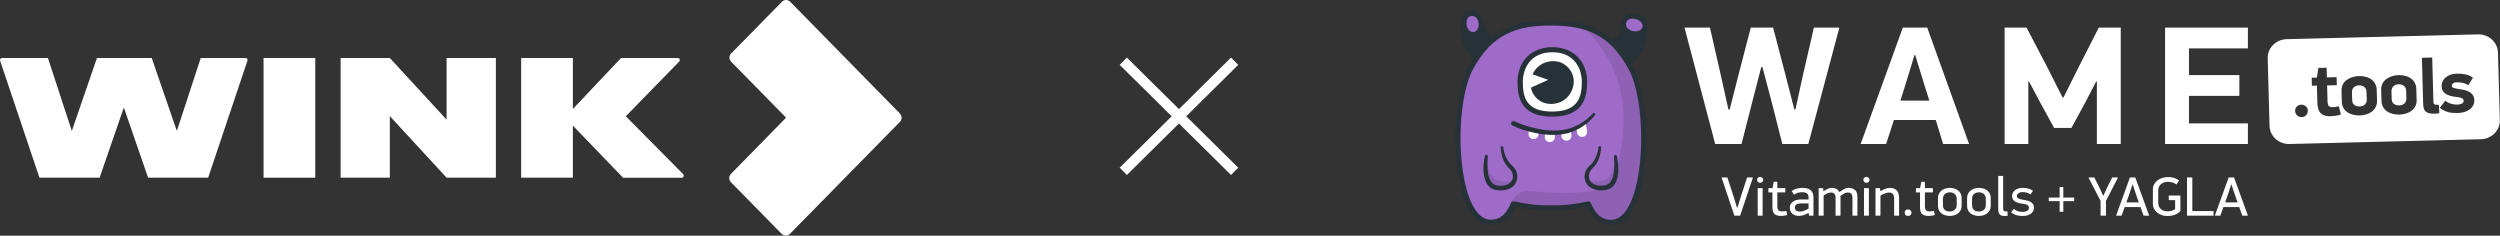 <svg width="244" height="23" viewBox="0 0 244 23" fill="none" xmlns="http://www.w3.org/2000/svg">
<rect x="0" y="0" width="244" height="23" fill="#333333" stroke="none"/>
<g clip-path="url(#clip0_4_2)">
<path d="M66.678 16.998L61.082 11.348L66.293 6.002C66.371 5.922 66.371 5.794 66.293 5.714C66.254 5.674 66.206 5.658 66.151 5.658H60.618L55.911 10.636V5.658H50.865V17.342H55.911V12.26L60.815 17.35H66.528C66.639 17.35 66.725 17.262 66.733 17.15C66.733 17.094 66.709 17.038 66.678 16.998Z" fill="white"/>
<path d="M43.587 5.658V11.676L38.047 5.658H33.245V17.342H38.047V11.332L43.587 17.342H48.397V5.658H43.587Z" fill="white"/>
<path d="M19.593 5.658L17.259 12.78L14.807 5.658H9.463L7.01 12.78L4.676 5.658H0.196C0.086 5.658 0 5.746 0 5.858C0 5.882 0 5.906 0.008 5.922L3.851 17.342H9.722L12.088 10.492L14.453 17.342H20.316L24.151 5.922C24.191 5.818 24.136 5.706 24.026 5.666C24.002 5.658 23.986 5.658 23.963 5.658H19.593Z" fill="white"/>
<path d="M30.769 5.658H25.723V17.342H30.769V5.658Z" fill="white"/>
<path d="M76.321 0.168L71.362 5.218C71.142 5.442 71.142 5.802 71.362 6.026L76.722 11.484L71.338 16.974C71.118 17.198 71.118 17.558 71.338 17.782L76.298 22.832C76.518 23.056 76.871 23.056 77.091 22.832L87.835 11.892C88.055 11.668 88.055 11.308 87.835 11.084L77.123 0.168C76.903 -0.056 76.541 -0.056 76.321 0.168Z" fill="white"/>
</g>
<path d="M109.631 5.975L120.5 16.724M120.5 5.975L109.631 16.724" stroke="white"/>
<path fill-rule="evenodd" clip-rule="evenodd" d="M225.244 10.787C225.251 10.949 225.196 11.107 225.091 11.233C225.036 11.295 224.967 11.345 224.89 11.378C224.813 11.411 224.729 11.428 224.645 11.426C224.56 11.43 224.476 11.417 224.398 11.387C224.319 11.358 224.248 11.313 224.189 11.255C224.07 11.139 224.003 10.982 224.003 10.819C223.999 10.743 224.011 10.666 224.04 10.595C224.067 10.524 224.111 10.459 224.166 10.404C224.222 10.345 224.29 10.299 224.365 10.267C224.44 10.235 224.522 10.218 224.604 10.218C224.687 10.213 224.769 10.226 224.846 10.254C224.923 10.282 224.993 10.326 225.052 10.382C225.112 10.433 225.159 10.495 225.193 10.565C225.226 10.635 225.243 10.71 225.244 10.787ZM227.079 6.611L227.104 7.554L228.054 7.53L228.074 8.313L227.125 8.337L227.168 9.903C227.163 10.047 227.197 10.19 227.266 10.318C227.332 10.418 227.475 10.466 227.696 10.46C227.782 10.458 227.866 10.451 227.95 10.439C228.046 10.421 228.15 10.395 228.265 10.362L228.469 11.178C228.3 11.242 228.123 11.283 227.943 11.3C227.791 11.322 227.638 11.336 227.484 11.342C227.269 11.353 227.053 11.325 226.849 11.259C226.696 11.205 226.561 11.114 226.455 10.995C226.354 10.871 226.282 10.727 226.245 10.573C226.202 10.397 226.179 10.217 226.176 10.036L226.13 8.355L225.639 8.368L225.619 7.585L226.127 7.573L226.276 6.625L227.079 6.611ZM231.998 9.85C232.009 10.062 231.963 10.272 231.863 10.461C231.773 10.635 231.643 10.786 231.482 10.905C231.32 11.023 231.138 11.112 230.944 11.168C230.531 11.29 230.091 11.302 229.673 11.2C229.474 11.153 229.284 11.073 229.113 10.963C228.952 10.851 228.819 10.706 228.722 10.539C228.618 10.353 228.564 10.146 228.563 9.935L228.534 8.848C228.523 8.637 228.567 8.427 228.661 8.237C228.753 8.067 228.884 7.919 229.042 7.802C229.205 7.68 229.39 7.588 229.588 7.53C229.793 7.465 230.007 7.429 230.223 7.422C230.446 7.416 230.667 7.441 230.881 7.497C231.081 7.542 231.268 7.625 231.434 7.741C231.595 7.854 231.725 8.002 231.815 8.172C231.914 8.362 231.966 8.571 231.966 8.783L231.998 9.85ZM235.301 7.652C235.461 7.765 235.592 7.913 235.682 8.083C235.782 8.272 235.834 8.482 235.833 8.694L235.862 9.766C235.874 9.977 235.831 10.187 235.734 10.377C235.644 10.55 235.514 10.702 235.353 10.82C235.191 10.938 235.009 11.028 234.814 11.084C234.402 11.207 233.963 11.217 233.544 11.116C233.344 11.069 233.155 10.989 232.984 10.879C232.823 10.766 232.69 10.622 232.593 10.455C232.488 10.267 232.433 10.057 232.434 9.844L232.404 8.757C232.394 8.547 232.438 8.337 232.532 8.147C232.624 7.977 232.754 7.828 232.913 7.712C233.076 7.59 233.261 7.497 233.459 7.439C233.664 7.374 233.878 7.338 234.094 7.332C234.317 7.325 234.539 7.35 234.754 7.406C234.951 7.45 235.137 7.532 235.301 7.646V7.652ZM238.658 9.827C238.832 9.967 239.034 10.073 239.251 10.139C239.445 10.19 239.646 10.213 239.847 10.208C240 10.21 240.151 10.174 240.286 10.106C240.338 10.08 240.38 10.041 240.41 9.994C240.439 9.946 240.455 9.891 240.454 9.836C240.454 9.793 240.443 9.751 240.423 9.713C240.403 9.675 240.373 9.642 240.337 9.617C240.223 9.547 240.091 9.505 239.956 9.495L239.392 9.411C239.21 9.377 239.034 9.323 238.866 9.248C238.711 9.18 238.575 9.076 238.47 8.947C238.359 8.794 238.301 8.612 238.306 8.426C238.297 8.247 238.335 8.067 238.418 7.906C238.494 7.757 238.604 7.627 238.74 7.525C238.876 7.417 239.032 7.334 239.2 7.281C239.378 7.225 239.564 7.195 239.751 7.19C240.036 7.181 240.32 7.202 240.6 7.253C240.877 7.307 241.137 7.42 241.362 7.584L240.908 8.316C240.729 8.2 240.527 8.119 240.316 8.081C240.144 8.045 239.968 8.029 239.792 8.033C239.656 8.027 239.521 8.065 239.411 8.142C239.376 8.17 239.347 8.205 239.327 8.245C239.308 8.285 239.298 8.328 239.298 8.373C239.299 8.419 239.315 8.463 239.345 8.5C239.374 8.536 239.416 8.562 239.462 8.574C239.592 8.617 239.725 8.65 239.86 8.671C240.025 8.696 240.2 8.724 240.385 8.756C240.565 8.785 240.74 8.839 240.904 8.917C241.067 8.988 241.208 9.097 241.315 9.235C241.435 9.398 241.496 9.594 241.49 9.793C241.496 9.974 241.453 10.154 241.362 10.313C241.28 10.465 241.162 10.595 241.017 10.694C240.862 10.805 240.687 10.888 240.501 10.939C240.299 10.995 240.089 11.026 239.878 11.03C239.733 11.034 239.588 11.029 239.443 11.018C239.296 11.011 239.149 10.992 239.006 10.961C238.855 10.921 238.708 10.869 238.566 10.804C238.408 10.728 238.26 10.635 238.124 10.526L238.658 9.827ZM236.498 10.056L236.378 5.639L237.383 5.613L237.498 9.848C237.498 9.917 237.505 9.986 237.519 10.053C237.533 10.101 237.561 10.143 237.6 10.175C237.653 10.202 237.71 10.219 237.768 10.224C237.858 10.233 237.948 10.236 238.038 10.233L238.075 11.046C237.992 11.063 237.907 11.075 237.822 11.083C237.743 11.09 237.667 11.094 237.593 11.096C237.4 11.108 237.207 11.087 237.021 11.034C236.895 10.994 236.782 10.923 236.692 10.829C236.614 10.732 236.562 10.618 236.541 10.498C236.515 10.35 236.502 10.2 236.5 10.05L236.498 10.056ZM233.408 8.9L233.429 9.645C233.429 9.752 233.45 9.857 233.492 9.955C233.534 10.033 233.593 10.102 233.664 10.157C233.736 10.205 233.818 10.241 233.904 10.261C233.992 10.279 234.083 10.287 234.173 10.284C234.256 10.282 234.338 10.27 234.418 10.247C234.501 10.22 234.577 10.179 234.645 10.125C234.712 10.067 234.767 9.996 234.805 9.916C234.846 9.817 234.865 9.71 234.859 9.602L234.838 8.857C234.84 8.753 234.816 8.65 234.768 8.556C234.727 8.479 234.668 8.413 234.596 8.362C234.529 8.309 234.449 8.272 234.363 8.254C234.284 8.23 234.201 8.219 234.117 8.221C234.03 8.225 233.945 8.24 233.863 8.266C233.779 8.289 233.702 8.331 233.637 8.388C233.568 8.443 233.513 8.512 233.476 8.59C233.431 8.685 233.408 8.789 233.411 8.894L233.408 8.9ZM230.969 8.961C230.969 8.857 230.945 8.753 230.896 8.66C230.856 8.583 230.797 8.517 230.726 8.465C230.658 8.413 230.579 8.377 230.494 8.358C230.414 8.335 230.331 8.324 230.247 8.326C230.161 8.329 230.076 8.344 229.993 8.37C229.909 8.393 229.831 8.435 229.767 8.492C229.698 8.547 229.644 8.616 229.607 8.694C229.564 8.79 229.545 8.895 229.551 9L229.572 9.745C229.572 9.852 229.594 9.957 229.635 10.056C229.677 10.133 229.736 10.201 229.807 10.256C229.877 10.305 229.956 10.342 230.039 10.365C230.128 10.383 230.219 10.391 230.31 10.388C230.392 10.387 230.474 10.374 230.554 10.351C230.636 10.324 230.713 10.283 230.78 10.229C230.848 10.171 230.902 10.1 230.94 10.02C230.982 9.921 231.001 9.814 230.996 9.706L230.969 8.961ZM243.8 5.129C243.787 4.646 243.575 4.188 243.211 3.855C242.847 3.522 242.36 3.343 241.858 3.355L223.16 3.824C222.661 3.839 222.188 4.044 221.845 4.392C221.502 4.741 221.315 5.206 221.327 5.686L221.506 12.281C221.518 12.764 221.73 13.222 222.095 13.555C222.459 13.887 222.946 14.067 223.448 14.054L242.146 13.587C242.646 13.573 243.12 13.369 243.464 13.021C243.808 12.672 243.995 12.207 243.985 11.726L243.8 5.129Z" fill="white"/>
<path d="M156.525 4.15C156.525 4.15 157.887 3.953 158.078 3.05C158.268 2.148 158.178 1.184 159.576 1.34C160.973 1.497 160.995 2.684 160.592 4.15C160.189 5.615 158.731 6.823 157.957 7.269" fill="#263238"/>
<path d="M159.342 3.023C159.778 3.138 160.203 2.98 160.296 2.657C160.389 2.335 160.108 1.984 159.672 1.872C159.236 1.759 158.798 1.835 158.715 2.238C158.633 2.641 158.906 2.909 159.342 3.023Z" fill="#9F6BC9"/>
<path d="M146.428 3.802C146.428 3.802 145.03 3.598 144.884 2.408C144.738 1.218 143.939 0.826 143.171 1.08C142.402 1.334 141.81 4.184 144.451 6.414L146.428 3.802Z" fill="#263238"/>
<path fill-rule="evenodd" clip-rule="evenodd" d="M157.228 21.707C156.161 21.707 155.466 20.984 155.028 19.899C153.829 20.179 152.599 20.311 151.366 20.293C150.133 20.311 148.902 20.179 147.704 19.899C147.265 20.984 146.573 21.707 145.502 21.707C143.292 21.707 142.306 17.617 142.287 13.549C142.287 11.17 142.616 8.797 143.245 7.265C143.318 7.087 143.394 6.92 143.476 6.766C145.44 2.992 148.12 2.247 151.375 2.247C154.63 2.247 157.285 2.98 159.252 6.766C161.218 10.552 160.88 21.704 157.219 21.704" fill="#9F6BC9"/>
<path opacity="0.1" fill-rule="evenodd" clip-rule="evenodd" d="M157.228 21.707C156.161 21.707 155.466 20.984 155.027 19.899C153.829 20.179 152.599 20.311 151.366 20.293C150.049 20.283 148.739 20.119 147.463 19.804C147.463 19.804 148.008 18.583 149.215 18.645C150.422 18.707 157.318 19.534 157.747 17.013C158.177 14.492 160.231 8.057 154.458 2.579C156.342 3.102 157.955 4.262 159.257 6.768C161.221 10.531 160.885 21.707 157.224 21.707" fill="black"/>
<path opacity="0.1" fill-rule="evenodd" clip-rule="evenodd" d="M147.869 17.326C147.809 17.937 147.246 18.509 146.072 18.326C144.808 18.13 144.952 16.135 145.039 15.446C145.039 15.446 145.227 17.472 146.425 17.664C147.623 17.856 147.869 17.326 147.869 17.326Z" fill="black"/>
<path opacity="0.1" fill-rule="evenodd" clip-rule="evenodd" d="M154.864 17.326C154.921 17.937 155.485 18.509 156.661 18.326C157.925 18.13 157.781 16.135 157.694 15.446C157.694 15.446 157.502 17.472 156.304 17.664C155.106 17.856 154.864 17.326 154.864 17.326Z" fill="black"/>
<path d="M155.022 19.651C155.074 19.652 155.124 19.668 155.167 19.695C155.21 19.724 155.243 19.762 155.264 19.808C155.713 20.918 156.354 21.458 157.223 21.458C157.816 21.458 158.344 21.101 158.797 20.41C159.644 19.101 160.159 16.571 160.18 13.673C160.199 10.892 159.753 8.289 159.02 6.881C157.127 3.236 154.589 2.492 151.361 2.492C148.133 2.492 145.601 3.238 143.708 6.87C142.972 8.279 142.528 10.882 142.544 13.663C142.577 16.561 143.082 19.075 143.942 20.4C144.391 21.101 144.922 21.447 145.513 21.447C146.382 21.447 147.025 20.908 147.473 19.798C147.497 19.74 147.542 19.693 147.601 19.666C147.657 19.638 147.722 19.632 147.783 19.649C148.958 19.924 150.164 20.057 151.372 20.044C152.583 20.061 153.791 19.931 154.968 19.659C154.989 19.654 155.012 19.651 155.034 19.651M157.234 21.955C156.201 21.955 155.409 21.364 154.878 20.192C153.727 20.438 152.551 20.555 151.372 20.542C150.193 20.555 149.016 20.438 147.865 20.192C147.334 21.364 146.544 21.955 145.508 21.955C144.724 21.955 144.046 21.52 143.496 20.662C141.518 17.59 141.659 9.687 143.244 6.647C145.375 2.557 148.406 1.994 151.366 1.994C154.326 1.994 157.359 2.557 159.488 6.647C161.071 9.687 161.214 17.59 159.234 20.662C158.69 21.52 158.012 21.955 157.228 21.955H157.234Z" fill="#263238"/>
<path d="M145.211 15.259C145.156 16.072 145.039 17.91 146.11 18.098C146.704 18.211 147.471 18.064 147.635 17.415C147.67 17.26 147.666 17.099 147.625 16.945C147.583 16.791 147.504 16.649 147.395 16.529C147.094 16.254 146.857 15.921 146.7 15.553C146.569 15.181 146.489 14.794 146.461 14.403C146.459 14.37 146.47 14.337 146.491 14.312C146.514 14.286 146.546 14.271 146.58 14.268C146.612 14.265 146.644 14.274 146.669 14.293C146.694 14.312 146.711 14.339 146.716 14.369C146.778 14.909 146.979 15.425 147.3 15.872C147.411 16.008 147.554 16.134 147.697 16.278C147.94 16.523 148.081 16.845 148.092 17.183C148.103 17.521 147.983 17.851 147.757 18.11C147.33 18.577 146.635 18.634 146.035 18.552C144.995 18.392 144.765 17.22 144.788 16.371C144.796 15.98 144.844 15.59 144.93 15.208C144.935 15.191 144.943 15.174 144.953 15.159C144.969 15.137 144.992 15.119 145.019 15.11C145.045 15.1 145.074 15.099 145.102 15.105C145.136 15.113 145.167 15.132 145.187 15.16C145.206 15.188 145.215 15.221 145.211 15.254" fill="#263238"/>
<path d="M157.802 15.208C158.037 16.294 158.176 18.261 156.713 18.548C155.869 18.701 154.864 18.408 154.681 17.502C154.637 17.283 154.648 17.058 154.712 16.845C154.777 16.631 154.893 16.435 155.052 16.273C155.199 16.122 155.323 16.012 155.449 15.867C155.767 15.417 155.962 14.898 156.018 14.357C156.021 14.341 156.027 14.325 156.036 14.312C156.046 14.298 156.058 14.287 156.072 14.277C156.085 14.268 156.101 14.261 156.118 14.258C156.134 14.254 156.152 14.254 156.168 14.258C156.2 14.263 156.229 14.28 156.248 14.304C156.268 14.329 156.277 14.36 156.274 14.391C156.248 14.783 156.168 15.169 156.035 15.54C155.879 15.91 155.642 16.243 155.34 16.517C155.231 16.638 155.153 16.781 155.112 16.936C155.072 17.09 155.07 17.252 155.106 17.408C155.247 18.057 156.032 18.193 156.631 18.09C157.698 17.902 157.584 16.064 157.52 15.252C157.524 15.222 157.537 15.195 157.558 15.172C157.579 15.151 157.607 15.136 157.638 15.131C157.669 15.126 157.7 15.13 157.728 15.143C157.756 15.157 157.779 15.178 157.793 15.206L157.802 15.208Z" fill="#263238"/>
<path fill-rule="evenodd" clip-rule="evenodd" d="M154.641 8.002C154.641 9.73 154.078 11.145 151.483 11.145C148.887 11.145 148.368 9.735 148.368 8.002C148.368 6.269 149.444 4.843 151.508 4.843C153.573 4.843 154.641 6.279 154.641 8.002Z" fill="white"/>
<path d="M151.508 5.1C149.38 5.1 148.626 6.671 148.626 8.009C148.626 9.504 148.973 10.889 151.487 10.889C154.044 10.889 154.387 9.433 154.387 8.009C154.387 6.666 153.633 5.097 151.508 5.097V5.1ZM151.487 11.384C148.49 11.384 148.109 9.577 148.109 8.007C148.109 5.969 149.471 4.603 151.508 4.603C153.546 4.603 154.907 5.972 154.907 8.007C154.907 9.457 154.561 11.384 151.487 11.384Z" fill="#263238"/>
<path fill-rule="evenodd" clip-rule="evenodd" d="M153.404 8.831C153.195 9.34 152.785 9.75 152.264 9.97C151.742 10.19 151.152 10.204 150.62 10.007C150.311 9.88 150.039 9.68 149.83 9.426C149.62 9.172 149.48 8.873 149.421 8.554L151.108 7.792L149.584 7.256C149.798 6.754 150.208 6.353 150.725 6.138C151.243 5.923 151.828 5.911 152.354 6.105C152.87 6.332 153.272 6.747 153.47 7.258C153.566 7.512 153.609 7.781 153.597 8.051C153.587 8.321 153.52 8.586 153.401 8.831" fill="#263238"/>
<path d="M144.315 2.291C144.359 2.723 144.135 3.102 143.807 3.131C143.479 3.16 143.181 2.84 143.136 2.398C143.092 1.956 143.238 1.565 143.645 1.558C144.051 1.551 144.271 1.853 144.315 2.291Z" fill="#9F6BC9"/>
<path fill-rule="evenodd" clip-rule="evenodd" d="M154.779 12.042L154.709 12.094C154.455 12.264 154.164 12.356 153.892 12.531L153.866 12.547L153.926 12.958C153.935 13.019 153.957 13.077 153.988 13.13C154.021 13.183 154.064 13.229 154.115 13.266C154.166 13.303 154.224 13.33 154.286 13.345C154.347 13.361 154.411 13.365 154.474 13.356C154.537 13.348 154.598 13.328 154.653 13.297C154.708 13.265 154.756 13.223 154.795 13.174C154.834 13.126 154.862 13.07 154.878 13.011C154.894 12.951 154.897 12.889 154.888 12.829L154.779 12.042Z" fill="white"/>
<path fill-rule="evenodd" clip-rule="evenodd" d="M153.213 12.748C152.936 12.818 152.652 12.856 152.366 12.862L152.399 13.306C152.411 13.428 152.472 13.54 152.569 13.619C152.666 13.698 152.791 13.737 152.917 13.729C153.044 13.721 153.163 13.665 153.248 13.574C153.333 13.482 153.377 13.363 153.371 13.24L153.33 12.702C153.292 12.72 153.253 12.736 153.213 12.748Z" fill="white"/>
<path fill-rule="evenodd" clip-rule="evenodd" d="M151.747 12.837V13.361C151.752 13.425 151.744 13.49 151.722 13.551C151.699 13.612 151.664 13.668 151.619 13.716C151.573 13.763 151.518 13.801 151.456 13.827C151.395 13.852 151.329 13.866 151.262 13.866C151.195 13.866 151.128 13.852 151.066 13.827C151.005 13.801 150.949 13.763 150.903 13.715C150.858 13.668 150.823 13.612 150.801 13.551C150.779 13.49 150.77 13.425 150.775 13.361V12.837H151.747Z" fill="white"/>
<path fill-rule="evenodd" clip-rule="evenodd" d="M150.187 12.723L150.157 13.132C150.153 13.193 150.136 13.253 150.107 13.307C150.079 13.362 150.039 13.411 149.991 13.452C149.943 13.492 149.887 13.523 149.827 13.542C149.766 13.562 149.702 13.569 149.639 13.565C149.575 13.561 149.513 13.545 149.456 13.517C149.399 13.49 149.348 13.452 149.306 13.406C149.264 13.36 149.232 13.306 149.212 13.248C149.191 13.19 149.183 13.128 149.188 13.067L149.221 12.635L150.187 12.723Z" fill="white"/>
<path d="M155.686 11.219C155.013 12.082 154.067 12.71 152.99 13.009C151.546 13.353 150.026 13.099 148.632 12.664C148.286 12.545 147.947 12.41 147.616 12.258C147.587 12.245 147.561 12.227 147.541 12.203C147.519 12.181 147.503 12.154 147.493 12.125C147.483 12.097 147.478 12.066 147.48 12.036C147.482 12.006 147.49 11.976 147.504 11.949C147.517 11.922 147.536 11.898 147.56 11.877C147.584 11.857 147.611 11.841 147.641 11.831C147.671 11.821 147.703 11.817 147.735 11.82C147.767 11.822 147.797 11.83 147.825 11.844C148.139 11.987 148.461 12.114 148.79 12.227C150.092 12.637 151.526 12.915 152.875 12.625C153.883 12.368 154.787 11.827 155.471 11.071C155.493 11.049 155.522 11.036 155.553 11.033C155.585 11.03 155.617 11.038 155.642 11.057C155.669 11.074 155.687 11.1 155.694 11.13C155.701 11.16 155.696 11.191 155.68 11.218L155.686 11.219Z" fill="#263238"/>
<path d="M205.3 19.078L205.716 18.18L206.155 17.319H206.718L205.542 19.614V21.048H205.018V19.619L203.836 17.319H204.405L204.855 18.207L205.26 19.078H205.3ZM209.215 21.048L208.911 20.209H207.369L207.07 21.048H206.53L207.881 17.319H208.405L209.761 21.048H209.215ZM208.129 18.001L207.847 18.867L207.538 19.755H208.748L208.439 18.867L208.151 18.001H208.129ZM212.805 20.599C212.726 20.686 212.636 20.761 212.535 20.826C212.433 20.888 212.327 20.938 212.214 20.978C212.105 21.014 211.993 21.041 211.876 21.059C211.764 21.077 211.655 21.086 211.55 21.086C211.362 21.086 211.182 21.059 211.009 21.005C210.837 20.947 210.685 20.866 210.553 20.761C210.422 20.657 210.317 20.529 210.238 20.377C210.159 20.226 210.12 20.054 210.12 19.863V18.499C210.12 18.311 210.159 18.144 210.238 17.996C210.317 17.844 210.424 17.716 210.559 17.611C210.694 17.503 210.849 17.422 211.026 17.368C211.206 17.31 211.396 17.281 211.594 17.281C211.808 17.281 212.005 17.308 212.186 17.362C212.37 17.416 212.535 17.501 212.681 17.617L212.422 18.006C212.321 17.924 212.193 17.858 212.039 17.812C211.889 17.765 211.741 17.741 211.594 17.741C211.474 17.741 211.358 17.758 211.246 17.79C211.133 17.823 211.032 17.873 210.942 17.942C210.852 18.01 210.778 18.098 210.722 18.207C210.669 18.315 210.643 18.447 210.643 18.602V19.765C210.643 19.917 210.668 20.049 210.717 20.16C210.769 20.269 210.837 20.357 210.919 20.426C211.005 20.494 211.103 20.545 211.212 20.577C211.32 20.61 211.433 20.626 211.55 20.626C211.636 20.626 211.747 20.615 211.882 20.593C212.017 20.568 212.154 20.505 212.293 20.404V19.533H211.673V19.084H212.805V20.599ZM213.453 21.048V17.319H213.971V20.599H216.042V21.048H213.453ZM218.852 21.048L218.549 20.209H217.006L216.708 21.048H216.167L217.518 17.319H218.042L219.398 21.048H218.852ZM217.766 18.001L217.485 18.867L217.175 19.755H218.385L218.076 18.867L217.788 18.001H217.766Z" fill="white"/>
<path d="M201.381 19.63V20.669H201.021V19.63H199.957V19.284H201.021V18.255H201.381V19.284H202.44V19.63H201.381Z" fill="white"/>
<path d="M169.572 20.28L169.966 19.002L170.518 17.319H171.087L169.837 21.048H169.274L168.024 17.319H168.593L169.161 19.067L169.538 20.28H169.572ZM172.091 17.552C172.091 17.631 172.061 17.7 172.001 17.758C171.941 17.815 171.87 17.844 171.787 17.844C171.708 17.844 171.639 17.815 171.579 17.758C171.519 17.7 171.489 17.631 171.489 17.552C171.489 17.472 171.519 17.406 171.579 17.352C171.639 17.294 171.708 17.265 171.787 17.265C171.87 17.265 171.941 17.294 172.001 17.352C172.061 17.406 172.091 17.472 172.091 17.552ZM171.551 21.048V18.364H172.029V21.048H171.551ZM174.431 20.983C174.322 21.019 174.207 21.043 174.087 21.054C173.971 21.068 173.884 21.075 173.828 21.075C173.532 21.075 173.318 21.01 173.186 20.88C173.055 20.75 172.989 20.534 172.989 20.231V18.78H172.595V18.364H173.001L173.113 17.741H173.468V18.364H174.245V18.78H173.468V20.09C173.468 20.198 173.477 20.289 173.496 20.361C173.519 20.429 173.547 20.485 173.58 20.529C173.618 20.568 173.663 20.595 173.716 20.61C173.768 20.624 173.828 20.631 173.896 20.631C173.96 20.631 174.029 20.628 174.104 20.621C174.183 20.61 174.265 20.599 174.352 20.588L174.431 20.983ZM176.498 20.788C176.277 20.907 176.095 20.985 175.952 21.021C175.813 21.054 175.688 21.07 175.575 21.07C175.305 21.07 175.089 20.998 174.928 20.853C174.766 20.709 174.685 20.512 174.685 20.263C174.685 20.115 174.719 19.991 174.787 19.89C174.858 19.789 174.944 19.708 175.046 19.646C175.151 19.581 175.262 19.536 175.378 19.511C175.498 19.482 175.605 19.468 175.699 19.468H176.515V19.262C176.515 19.075 176.461 18.945 176.352 18.872C176.243 18.797 176.087 18.759 175.885 18.759C175.787 18.759 175.667 18.773 175.524 18.802C175.385 18.827 175.245 18.896 175.102 19.008L174.866 18.656C175.046 18.522 175.228 18.436 175.412 18.396C175.596 18.356 175.766 18.337 175.924 18.337C176.288 18.337 176.556 18.414 176.729 18.569C176.905 18.721 176.994 18.955 176.994 19.273V21.048H176.571L176.515 20.799L176.498 20.788ZM176.515 19.852H175.778C175.718 19.852 175.652 19.858 175.581 19.868C175.513 19.875 175.449 19.893 175.389 19.922C175.329 19.948 175.278 19.989 175.237 20.047C175.2 20.101 175.181 20.173 175.181 20.263C175.181 20.393 175.226 20.491 175.316 20.556C175.41 20.621 175.528 20.653 175.671 20.653C175.742 20.653 175.815 20.644 175.89 20.626C175.969 20.604 176.044 20.579 176.115 20.55C176.19 20.521 176.262 20.491 176.329 20.458C176.397 20.422 176.459 20.39 176.515 20.361V19.852ZM178.812 18.337C178.981 18.337 179.126 18.373 179.246 18.445C179.366 18.513 179.458 18.614 179.522 18.748C179.634 18.661 179.736 18.591 179.826 18.537C179.916 18.483 179.997 18.441 180.068 18.412C180.139 18.38 180.203 18.36 180.259 18.353C180.316 18.342 180.37 18.337 180.423 18.337C180.689 18.337 180.899 18.407 181.053 18.548C181.207 18.688 181.284 18.91 181.284 19.213V21.048H180.8V19.311C180.8 19.13 180.764 18.999 180.693 18.916C180.621 18.833 180.503 18.791 180.338 18.791C180.241 18.791 180.132 18.82 180.012 18.878C179.895 18.936 179.764 19.019 179.617 19.127C179.625 19.159 179.629 19.188 179.629 19.213C179.633 19.239 179.634 19.269 179.634 19.305V21.048H179.15V19.295C179.15 19.111 179.109 18.981 179.026 18.905C178.948 18.829 178.848 18.791 178.728 18.791C178.612 18.791 178.497 18.813 178.385 18.856C178.276 18.896 178.143 18.968 177.985 19.073V21.048H177.501V18.364H177.929L177.979 18.672C178.081 18.6 178.171 18.542 178.25 18.499C178.332 18.456 178.405 18.421 178.469 18.396C178.537 18.371 178.597 18.355 178.649 18.348C178.706 18.34 178.76 18.337 178.812 18.337ZM182.465 17.552C182.465 17.631 182.435 17.7 182.375 17.758C182.315 17.815 182.244 17.844 182.161 17.844C182.082 17.844 182.013 17.815 181.953 17.758C181.893 17.7 181.863 17.631 181.863 17.552C181.863 17.472 181.893 17.406 181.953 17.352C182.013 17.294 182.082 17.265 182.161 17.265C182.244 17.265 182.315 17.294 182.375 17.352C182.435 17.406 182.465 17.472 182.465 17.552ZM181.925 21.048V18.364H182.403V21.048H181.925ZM184.478 18.337C184.752 18.337 184.966 18.42 185.12 18.586C185.274 18.752 185.351 18.988 185.351 19.295V21.048H184.867V19.354C184.867 19.145 184.82 18.999 184.726 18.916C184.632 18.829 184.514 18.788 184.371 18.791C184.259 18.791 184.125 18.82 183.971 18.878C183.821 18.932 183.675 19.002 183.532 19.089V21.048H183.048V18.364H183.476L183.532 18.661C183.652 18.589 183.759 18.531 183.853 18.488C183.951 18.445 184.037 18.412 184.112 18.391C184.187 18.369 184.255 18.355 184.315 18.348C184.375 18.34 184.429 18.337 184.478 18.337ZM185.897 20.75C185.897 20.675 185.923 20.604 185.976 20.539C186.032 20.474 186.113 20.442 186.218 20.442C186.327 20.442 186.411 20.474 186.471 20.539C186.531 20.604 186.561 20.675 186.561 20.75C186.561 20.841 186.531 20.918 186.471 20.983C186.411 21.044 186.327 21.075 186.218 21.075C186.113 21.075 186.032 21.044 185.976 20.983C185.923 20.922 185.897 20.844 185.897 20.75ZM188.834 20.983C188.725 21.019 188.611 21.043 188.491 21.054C188.375 21.068 188.288 21.075 188.232 21.075C187.936 21.075 187.722 21.01 187.59 20.88C187.459 20.75 187.393 20.534 187.393 20.231V18.78H186.999V18.364H187.404L187.517 17.741H187.872V18.364H188.649V18.78H187.872V20.09C187.872 20.198 187.881 20.289 187.9 20.361C187.922 20.429 187.95 20.485 187.984 20.529C188.022 20.568 188.067 20.595 188.119 20.61C188.172 20.624 188.232 20.631 188.3 20.631C188.363 20.631 188.433 20.628 188.508 20.621C188.587 20.61 188.669 20.599 188.756 20.588L188.834 20.983ZM191.454 20.101C191.454 20.256 191.422 20.395 191.358 20.518C191.298 20.637 191.214 20.738 191.105 20.821C191 20.904 190.878 20.967 190.739 21.01C190.6 21.054 190.452 21.075 190.294 21.075C190.133 21.075 189.982 21.054 189.844 21.01C189.705 20.967 189.583 20.904 189.478 20.821C189.376 20.738 189.296 20.637 189.236 20.518C189.176 20.395 189.146 20.256 189.146 20.101V19.322C189.146 19.166 189.176 19.029 189.236 18.91C189.299 18.788 189.382 18.685 189.483 18.602C189.588 18.515 189.71 18.45 189.849 18.407C189.992 18.36 190.142 18.337 190.3 18.337C190.469 18.337 190.622 18.36 190.761 18.407C190.904 18.45 191.026 18.515 191.127 18.602C191.232 18.685 191.313 18.788 191.369 18.91C191.426 19.029 191.454 19.166 191.454 19.322V20.101ZM190.975 19.403C190.975 19.287 190.955 19.19 190.913 19.111C190.872 19.028 190.818 18.961 190.75 18.91C190.686 18.86 190.615 18.824 190.536 18.802C190.457 18.78 190.38 18.77 190.305 18.77C190.226 18.77 190.148 18.78 190.069 18.802C189.99 18.824 189.917 18.86 189.849 18.91C189.785 18.961 189.733 19.028 189.692 19.111C189.65 19.19 189.63 19.287 189.63 19.403V20.009C189.63 20.125 189.647 20.224 189.68 20.307C189.718 20.386 189.767 20.451 189.827 20.502C189.887 20.552 189.958 20.588 190.041 20.61C190.123 20.631 190.211 20.642 190.305 20.642C190.38 20.642 190.457 20.631 190.536 20.61C190.615 20.588 190.686 20.552 190.75 20.502C190.818 20.451 190.872 20.386 190.913 20.307C190.955 20.224 190.975 20.125 190.975 20.009V19.403ZM194.296 20.101C194.296 20.256 194.264 20.395 194.2 20.518C194.14 20.637 194.056 20.738 193.947 20.821C193.842 20.904 193.72 20.967 193.581 21.01C193.442 21.054 193.294 21.075 193.136 21.075C192.975 21.075 192.825 21.054 192.686 21.01C192.547 20.967 192.425 20.904 192.32 20.821C192.219 20.738 192.138 20.637 192.078 20.518C192.018 20.395 191.988 20.256 191.988 20.101V19.322C191.988 19.166 192.018 19.029 192.078 18.91C192.142 18.788 192.224 18.685 192.326 18.602C192.431 18.515 192.553 18.45 192.692 18.407C192.834 18.36 192.984 18.337 193.142 18.337C193.311 18.337 193.465 18.36 193.603 18.407C193.746 18.45 193.868 18.515 193.969 18.602C194.074 18.685 194.155 18.788 194.211 18.91C194.268 19.029 194.296 19.166 194.296 19.322V20.101ZM193.817 19.403C193.817 19.287 193.797 19.19 193.756 19.111C193.714 19.028 193.66 18.961 193.592 18.91C193.528 18.86 193.457 18.824 193.378 18.802C193.3 18.78 193.223 18.77 193.148 18.77C193.069 18.77 192.99 18.78 192.911 18.802C192.832 18.824 192.759 18.86 192.692 18.91C192.628 18.961 192.575 19.028 192.534 19.111C192.493 19.19 192.472 19.287 192.472 19.403V20.009C192.472 20.125 192.489 20.224 192.523 20.307C192.56 20.386 192.609 20.451 192.669 20.502C192.729 20.552 192.8 20.588 192.883 20.61C192.966 20.631 193.054 20.642 193.148 20.642C193.223 20.642 193.3 20.631 193.378 20.61C193.457 20.588 193.528 20.552 193.592 20.502C193.66 20.451 193.714 20.386 193.756 20.307C193.797 20.224 193.817 20.125 193.817 20.009V19.403ZM195.506 20.334C195.506 20.474 195.538 20.563 195.601 20.599C195.669 20.631 195.78 20.644 195.933 20.637L195.945 21.059C195.892 21.066 195.841 21.072 195.793 21.075C195.748 21.079 195.704 21.081 195.663 21.081C195.532 21.081 195.425 21.066 195.342 21.037C195.264 21.005 195.2 20.96 195.151 20.902C195.102 20.841 195.068 20.768 195.05 20.686C195.035 20.599 195.027 20.502 195.027 20.393V17.173H195.506V20.334ZM198.514 20.28C198.514 20.406 198.486 20.518 198.429 20.615C198.373 20.713 198.296 20.797 198.199 20.87C198.101 20.938 197.985 20.99 197.85 21.026C197.714 21.063 197.566 21.081 197.405 21.081C197.21 21.081 197.02 21.057 196.836 21.01C196.652 20.96 196.466 20.866 196.279 20.729L196.543 20.388C196.682 20.5 196.825 20.577 196.971 20.621C197.117 20.66 197.277 20.68 197.45 20.68C197.517 20.68 197.585 20.673 197.653 20.659C197.724 20.64 197.785 20.615 197.838 20.583C197.895 20.55 197.939 20.509 197.973 20.458C198.007 20.404 198.024 20.341 198.024 20.269C198.024 20.153 197.981 20.07 197.895 20.02C197.808 19.969 197.699 19.933 197.568 19.912C197.425 19.89 197.283 19.866 197.14 19.841C197.001 19.812 196.876 19.771 196.763 19.717C196.651 19.663 196.558 19.59 196.487 19.5C196.416 19.41 196.38 19.291 196.38 19.143C196.38 19.02 196.406 18.909 196.459 18.808C196.512 18.706 196.585 18.622 196.679 18.553C196.772 18.485 196.879 18.432 196.999 18.396C197.123 18.356 197.256 18.337 197.399 18.337C197.609 18.337 197.795 18.358 197.956 18.402C198.118 18.441 198.273 18.513 198.424 18.618L198.182 18.964C198.05 18.885 197.922 18.829 197.799 18.797C197.675 18.764 197.542 18.748 197.399 18.748C197.234 18.748 197.101 18.786 196.999 18.862C196.898 18.934 196.848 19.026 196.848 19.138C196.848 19.232 196.889 19.302 196.971 19.349C197.054 19.396 197.157 19.433 197.281 19.462C197.405 19.488 197.538 19.513 197.681 19.538C197.823 19.56 197.956 19.598 198.081 19.652C198.204 19.706 198.307 19.782 198.39 19.879C198.472 19.977 198.514 20.11 198.514 20.28Z" fill="white"/>
<path d="M171.897 6.554L171.063 9.785L169.973 14.055H167.403L164.408 2.696H166.893L167.914 7.18L168.697 10.692H168.816L169.718 7.147L170.875 2.696H173.054L174.279 7.378L175.13 10.692H175.232L175.964 7.345L177.037 2.696H179.522L176.492 14.055H173.956L172.867 9.769L172.016 6.554H171.897Z" fill="white"/>
<path d="M188.932 11.714H184.848L184.082 14.055H181.597L185.716 2.696H188.098L192.183 14.055H189.647L188.932 11.714ZM185.477 9.818H188.303L187.843 8.367L186.924 5.367H186.856L185.954 8.318L185.477 9.818Z" fill="white"/>
<path d="M204.586 7.955L203.497 10.049L202.169 12.489H200.484L199.173 10.098L198.033 7.955H197.965V14.055H195.65V2.696H197.795L199.888 6.702L201.301 9.505H201.403L202.833 6.636L204.841 2.696H206.985V14.055H204.654V7.955H204.586Z" fill="white"/>
<path d="M211.311 2.696H219.396V4.724H213.643V7.329H218.562V9.356H213.643V12.044H219.396V14.055H211.311V2.696Z" fill="white"/>
<defs>
<clipPath id="clip0_4_2">
<rect width="88" height="23" fill="white"/>
</clipPath>
</defs>
</svg>
